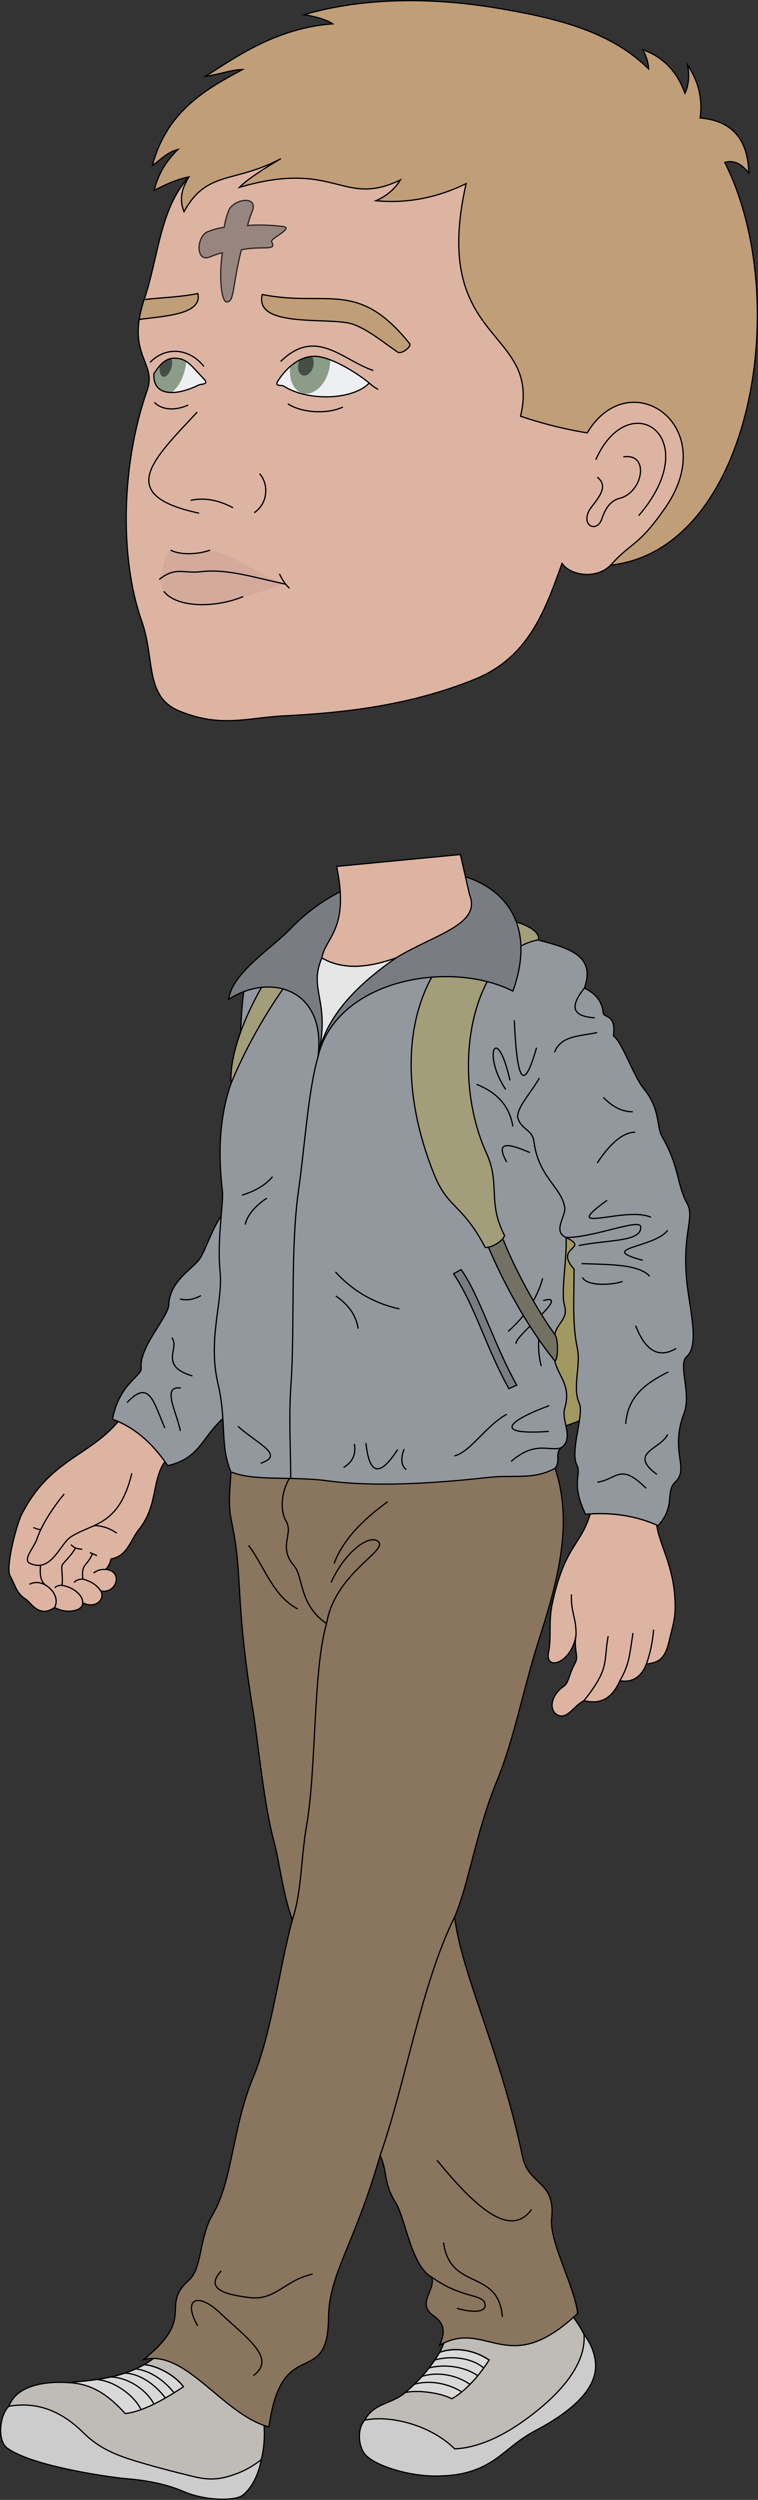 <svg id="Layer_1" data-name="Layer 1" xmlns="http://www.w3.org/2000/svg" viewBox="0 0 1208.88 3982.82">
  <rect x="0" y="0" width="1208.88" height="3982.82" fill="#333333" stroke="none"/>
  <defs>
    <style>
      .cls-1 {
        fill: #bfbcb8;
      }

      .cls-1, .cls-10, .cls-11, .cls-12, .cls-13, .cls-17, .cls-18, .cls-2, .cls-3, .cls-4, .cls-5, .cls-6, .cls-7, .cls-8, .cls-9 {
        stroke: #000;
        stroke-miterlimit: 10;
        stroke-width: 2px;
      }

      .cls-2 {
        fill: #ccc;
      }

      .cls-3 {
        fill: #d9d9d9;
      }

      .cls-4 {
        fill: #8a755e;
      }

      .cls-5 {
        fill: #a19960;
      }

      .cls-6 {
        fill: #93989e;
      }

      .cls-7 {
        fill: none;
      }

      .cls-8 {
        fill: #737163;
      }

      .cls-9 {
        fill: #a39e7a;
      }

      .cls-10 {
        fill: #797d82;
      }

      .cls-11 {
        fill: #e6e6e6;
      }

      .cls-12 {
        fill: #ddb4a2;
      }

      .cls-13 {
        fill: #edeff2;
      }

      .cls-14 {
        opacity: 0.5;
      }

      .cls-15 {
        fill: #2a491f;
      }

      .cls-16 {
        fill: #b38584;
        opacity: 0.2;
      }

      .cls-17 {
        fill: #c09e77;
      }

      .cls-18 {
        fill: #807573;
        opacity: 0.75;
      }
    </style>
  </defs>
  <g id="shoe">
    <path class="cls-1" d="M931.42,3719.12A173.61,173.61,0,0,0,905,3680.57l-193.69,42.34c-10,34.18-35.4,65.12-65.13,89-22.1,19-49.22,15.82-64.54,43.93l142.67,57.86C778.89,3942,954.61,3780.33,931.42,3719.12Z"/>
    <path class="cls-1" d="M416.66,3918.77c5.84-22,6.56-49.95,1.79-78L259,3746.8c-24.12,19.29-56.37,44.29-149.85,49.24-38.31-2.62-83.06,4.64-94.9,37.6C110.72,3916.9,368,4008.5,416.66,3918.77Z"/>
  </g>
  <g id="soleWhite">
    <path class="cls-2" d="M931.42,3719.12c10.25,13.85,17.72,29.78,18.44,48.27,1.67,42.29-45.22,78.53-97.08,105.76-24,12.61-42.29,30-59.12,42.31-35,25.56-68.09,29-97,29.4-46.11.63-104.6-18.16-116.46-37.23-10.24-16.49-8.9-40.44,1.41-51.83,42.3-8.68,106.6,8.85,143.48,45.73,33.62-1.47,71.44-16.55,112.51-46.27C893.22,3815,935,3767.26,931.42,3719.12Z"/>
    <path class="cls-2" d="M416.66,3918.77c-3.87,22.21-14.37,44.59-29.41,56.54-11.93,9.49-59.33,9.48-94.75-5.88-31.28-13.56-66.37-18.34-90.58-20.31-24.6-2-151.79-19.71-190.89-49.21-15.4-11.62-12.07-52,3.18-66.27,42-7.14,81.25,4.86,119.45,42.86,24.55,24.41,52.41,35.25,82.49,44.41,29.84,9.09,61.61,17.33,93.47,25,22.9,5.49,38.45,4.51,57.8-1.43C384.72,3939.14,400,3931.66,416.66,3918.77Z"/>
  </g>
  <g id="shoelace">
    <path class="cls-3" d="M780,3760.05c-23.29-16.07-54.26-21.13-78.75-12.31a249.39,249.39,0,0,1-55.08,64.13c17.35-4.34,54.78-.46,74.3,9.84,20.83-11.33,43.39-36,59.53-61.66Z"/>
    <path class="cls-3" d="M199.73,3845.27c25.78-2.65,59.17-20.11,92.77-42.69h0c-14.08-19.5-44.68-34.51-62.74-35.11h0C190.2,3790,143.12,3792.64,109.11,3796,147.35,3797.83,172.64,3815.81,199.73,3845.27Z"/>
  </g>
  <path id="pants" class="cls-4" d="M466.2,3058.82c-20.34,74.58-32.55,179.48-63.28,253.11-32.08,76.89-32.15,163.23-63.79,216.34-21.77,36.53-16.31,85.38-37.81,104.47-47.83,42.47,13.56,57.63-72.32,126.55,67.8-16.95,126.56,88.14,200,107.35,20.34-150.28,93.79-57.63,94.92-174,.68-70,40.59-114,82.39-258.67,12.43,28.25,4.52,42.94,24.86,75.71,15.38,24.77,24.79,100.61,57.37,118.34,6.78,20.34-24.86,41.81,2.26,61,16.57,11.73,20.72,24.43,10.17,47.46,75.7-42.94,108.47,55.36,220.33-50.85-4.51-41.81-45.56-114.59-41.54-151.11,6.67-60.66-36.59-51.89-46.33-98.31-35.48-169.16-96-287-108.47-381.92,22.59-52,33.94-134.69,66.66-214.68,30.51-74.58,41.81-146.89,69.64-232.6,33.84-104.24,53.17-195.2,19.56-279.68l-513.53-1.84c4.52,21.47-6.39,59,1.74,97.17,19.4,91.13,4.52,120.9,35,306.21,6.56,39.85,16.95,146.89,32.77,204.52C445.82,2966.18,450.38,3014.76,466.2,3058.82Z"/>
  <path id="backpack" class="cls-5" d="M849.89,1891.26c1.12,3.37,0,392.57,0,392.57,46.84-8,88.67-21.08,117.81-47.12C967.7,2032.75,978.92,1891.26,849.89,1891.26Z"/>
  <g id="jacket">
    <path class="cls-6" d="M359.92,1927.2c-21,25.72-31.41,64.06-41.41,78.41-11.49,16.5-48,35.25-49.33,73.12-.67,19.39-47.58,67.84-44.05,100.43,1.51,14-34.36,23.79-45.81,81.94,35.88,13,64.46,39.11,88.1,74,54.62-12.33,54.62-49.33,95.14-81Z"/>
    <path class="cls-6" d="M816.43,1486.25c68.55,20.87,138.22,24,115.58,87.94,19.57,9.52,28.36,22.64,30,39.54.85,8.62,21,1.15,16.29,36.4,15.41,12.69,31.57,63.53,48.1,83.94,27.74,34.25,20.13,61,29.56,77.06,27.58,47,23.13,75.66,40,106.48,12.29,22.37-7.68,44.9-1,120.47,4,45.37,21.69,104.42,0,123.51-14.1,12.41,8.21,58.31-4.22,90.78-22.82,59.56,9.24,87-13.73,108.73-16.51,15.65,1.22,37.4-27.44,69.67-35.72-16.09-74.43-21.68-115.73-18.24-24.34-50.63-5.7-62.57-13.81-78.45-11.45-22.44,12-80.4,3.76-98.53-11.28-24.82,2.72-59.93-3-87.25-8.29-39.58-5.26-76-5.26-126.36-32.84-36.63,26.3-31.18-12.79-50.39,1.86,34.15-8.72,87.16-2.43,108.55s-12.59,28.52-15.46,46.09v42.16c5.19,24.22,26.92,38.71,15.65,75.74-5.63,19.32,15.29,47.16-4.83,62-11.77,8.67-.8,21.74-10.53,33.24-34.08,18.82-65.69,10-105.54,14.42-117.63,13.19-199.34,13.29-257.26,5.5-57.16-7.7-117.63,1.1-154.12-14.31-17.66-42.31-6.62-80.7-20.46-139.75-17-72.56,8.14-130.19,3.23-179.31-5.12-51.14,5.88-110.06,3.67-128.81-7.31-62-4.21-119.48,13.79-171,23.2-70.14,9.8-116.59,26.63-174.85Z"/>
  </g>
  <g id="clothesDisplayLine">
    <path class="cls-7" d="M507,1684.42c-15.64,54.49-20.57,139.19-30.93,212.32-13.28,93.72-5.56,219.21-12.15,310.94-3.6,50.26-.12,111.43-.29,147.81"/>
    <path class="cls-7" d="M520.84,2586.73c-43.9-29.53-37.17-74.86-51.48-91.56-26.89-31.37-.69-50.31-13.1-71.67-9.75-16.8-8-45.69,5.22-68.06"/>
  </g>
  <g id="clothesOverlapLine">
    <path class="cls-7" d="M825.38,1779.22c4.84,20.57,23.59,20,26,38.72,7.46,57.8,42.74,71.79,49.22,105.07,2.7,13.9-20.18,38.93,2.21,48.54,43.25.48,117.65-30.77,118.95-17.25,2.4,24.91-54.14,20.6-98.7,30.19"/>
    <path class="cls-7" d="M725,3054.3C671.71,3162,647.74,3315.69,606.31,3434"/>
    <path class="cls-7" d="M466.2,3058.82c15.16-44.87,13.06-93.69,23-152,15.56-91,10-247.36,31.61-320.06"/>
    <path class="cls-7" d="M263.8,3820.52c-16.59-22-41.49-39.13-64.62-39.6"/>
    <path class="cls-7" d="M277.63,3812.23c-16.33-20.48-38.65-35.31-60.9-38.13"/>
    <path class="cls-7" d="M292.5,3802.58c-14.08-19.5-44.68-34.51-62.74-35.11"/>
    <path class="cls-7" d="M736.46,3810.75c-21.8-13.58-51.45-19.17-75.49-12.12"/>
    <path class="cls-7" d="M749.53,3798.77c-19.94-14-49.66-21.08-76.52-12.72"/>
    <path class="cls-7" d="M761.88,3785.05c-21.06-15-53.93-19-77.78-12.34"/>
    <path class="cls-7" d="M771.43,3772.71c-19.59-16.84-53.79-19.9-78.13-12.66"/>
    <path class="cls-7" d="M780,3760.05c-23.29-16.07-54.26-21.13-78.75-12.31"/>
    <path class="cls-7" d="M224.9,3839.11c-10.28-22.17-42.7-46.29-71-48"/>
    <path class="cls-7" d="M245.57,3830.24c-11.94-22.53-40.46-42.14-68.6-43.25"/>
  </g>
  <g id="clothesFoldLine">
    <path class="cls-7" d="M396.3,2462.09c25.5,33.08,38.6,80.63,78.57,101.31"/>
    <path class="cls-7" d="M618.22,2392.48c-38.84,28.35-70.78,59.7-85.46,98.56"/>
    <path class="cls-7" d="M527.94,2521.36c22.74-50.31,62.71-78.57,75.81-64.78,14.09,14.84-69.61,50.31-82.91,130.15"/>
    <path class="cls-7" d="M315.3,3705.64c-24.72-43.48.27-54,34.95-21.31,44.33,41.77,91.27,73.12,53.71,100.59"/>
    <path class="cls-7" d="M498.58,3623c-45.18,10.23-58.91,42.54-100.59,37.51-50.54-6.1-67.78-17.58-45.18-42.62"/>
    <path class="cls-7" d="M696.88,3441.7c60.47,73.54,116.36,125.79,150.89,78.43"/>
    <path class="cls-7" d="M707.4,3572.9c10.23,77.57,87.81,40.92,93.78,118.49"/>
    <path class="cls-7" d="M688.54,3628c47,33.55,80,26.81,84.5,41.22,4.61,14.62-16.19,16.2-44.32,8.52"/>
    <path class="cls-7" d="M434.65,1874.72c-12.12,14.26-28.68,23.14-48.79,29.52"/>
    <path class="cls-7" d="M425.64,1908.93c-13,8.22-31.14,24.35-34.57,42.15"/>
    <path class="cls-7" d="M534.91,2026.43c27.75,30.32,61.7,50.07,102.06,58.91"/>
    <path class="cls-7" d="M535.6,2064.79c20,13.62,32.38,30.72,35.62,52.05"/>
    <path class="cls-7" d="M320.52,2064.1c-11.25,6.25-22.43,8.24-33.56,5.48"/>
    <path class="cls-7" d="M274,2131.23c13.7,16.44-21.92,44.52,32.87,61"/>
    <path class="cls-7" d="M288.33,2211.37c-31-3.79-6.85,37-.68,68.49"/>
    <path class="cls-7" d="M202.71,2234.65c36.3-39.72,43.15,2.74,60.28,40.42"/>
    <path class="cls-7" d="M379.43,2272.33c30.82,28.08,76.08,45.8,36.3,58.9"/>
    <path class="cls-7" d="M565.05,2300.41c3.07,15.38-1.8,28.21-17.12,37.67"/>
    <path class="cls-7" d="M583.55,2299c5.06,46.75,19.75,58.26,50.68,10.27"/>
    <path class="cls-7" d="M644.51,2308.63c-5.2,13.78-5.57,25.41,3.42,32.88"/>
    <path class="cls-7" d="M808.21,2253.15c-32.88,17.81-58.3,60.68-83.56,66.44"/>
    <path class="cls-7" d="M876,2239.45c-68.5,25.34-89,47.26-.68,41.1"/>
    <path class="cls-7" d="M895.75,2306.07c-17.67,8-41-12.51-80.69,22.42"/>
    <path class="cls-7" d="M865.54,2036.55c-8.79,31-26.41,59.4-55.18,84.66"/>
    <path class="cls-7" d="M866.29,2072.08c47.4-13-48.37,58.2-43.08,68.78"/>
    <path class="cls-7" d="M863.27,2176.38c-4.42-15.47-5-32.34-3.78-49.88"/>
    <path class="cls-7" d="M808.09,1851.37c-19.8-35.29,4.62-29,37-15.12"/>
    <path class="cls-7" d="M759.72,1727.41c30.26,12.12,52.43,31.92,58.2,67.27"/>
    <path class="cls-7" d="M813.38,1721.37c-21.16-93.73-44.59-41.57-6.8,14.36"/>
    <path class="cls-7" d="M820.19,1625.38c3.73,81.59,11.85,126.9,35.52,43.83"/>
    <path class="cls-7" d="M932,1574.19c-19.61,24.73-25.1,44.83,16.67,47.41"/>
    <path class="cls-7" d="M952.46,1645c-25,6-58.3,4-68,31.74"/>
    <path class="cls-7" d="M860.24,1717.59c-15.11,25.7-34,44.56-34.86,61.63"/>
    <path class="cls-7" d="M962.28,1748.41c14.29,14.77,29.79,23.06,46.87,22.84"/>
    <path class="cls-7" d="M1012.92,1803.75c-19.75.46-39.94,18.08-60.46,49.13"/>
    <path class="cls-7" d="M968.11,1912.36c-79.54,57.27,29.23,8.4,70.2,27.09"/>
    <path class="cls-7" d="M1064.9,1960.05c-22,28.75-115,27.79-39.77,47.91"/>
    <path class="cls-7" d="M927.38,2013.23c47.44,1.44,91.7,1.25,108.77,20.13"/>
    <path class="cls-7" d="M993,2041.5c-12.94,5.27-55.58,9.11-64.21-6.23"/>
    <path class="cls-7" d="M1078.31,2148.35c-29.28,17.49-49.82,1.43-64.68-36.41"/>
    <path class="cls-7" d="M1065.85,2185.72c-33.43,17.15-64.43,36.67-68,82.89"/>
    <path class="cls-7" d="M1064.9,2285.38c-12,24.08-63.73,29.23-17.25,63.73"/>
    <path class="cls-7" d="M952.78,2361.57c32.1-5.27,36.41-31.63,77.62,9.58"/>
  </g>
  <path id="backpackAdjusterLight" class="cls-8" d="M884.93,2126.19c-29.56-40.59-65.55-107.68-83.07-152.92A43.56,43.56,0,0,1,779,1987c20.87,49.73,59.09,123.49,106,181.35C890.47,2166,890.47,2132.7,884.93,2126.19Z"/>
  <g id="backpackStrap">
    <path class="cls-9" d="M858.46,1497.37c-108.18,21-141.44,211.16-82.52,340.12,22.35,48.92,1,77.84,28.85,131.17-3.84,8.82-19.06,18.89-30.85,18.89-36.81-69.8-59.3-61.77-81-115.16-63.87-156.93-50.41-322.64,78.3-402.17C794.23,1453.48,865.39,1476.5,858.46,1497.37Z"/>
    <path class="cls-9" d="M561.52,1455.91c-81.9-20.2-199.72,179.53-193,270.09C406.68,1633.19,480.74,1516.5,561.52,1455.91Z"/>
  </g>
  <g id="jacketInner">
    <path class="cls-10" d="M735.37,2022.66l-12,6.75c34.71,52.07,52.06,118.59,88.22,183l12.53-5.64C788.88,2144.63,764.2,2062.48,735.37,2022.66Z"/>
    <path class="cls-10" d="M507,1684.42c14.5-108.07-75.12-135.75-142.34-92.26,5.27-42.17,68.12-80.66,99.53-113.35C609.79,1327.24,894.48,1365.46,818,1579,715.23,1527.58,534.66,1561.85,507,1684.42Z"/>
  </g>
  <path id="shirtWhite" class="cls-11" d="M507,1684.42c21.09-91.76-15.88-105.49,6.3-158.31,34.48,20.06,75.08,15.35,118.31,0C573.49,1566.25,518.56,1618,507,1684.42Z"/>
  <g id="skinGallic">
    <path class="cls-12" d="M941.31,2412c-15.58,51.64-41,50.07-61.08,145.48-5.57,30.24-.61,52.32-5.38,74.61-6.67,31.14,36.66,18.79,43.84-27.12-4,23.77,4.68,34.42-1.44,44.48-10.49,19.67-10.29,31.89-18,37.06-17.39,11.67-25.51,33.88-12,44.84,17.11,10.36,26.67-13.12,44.15-21.86,28.65,7.17,45.76-6,57.3-31.83,19.5,4,35-6.77,42.08-26.63,19.59-2,29.8-8,36.2-35.79,4.7-20.38,9.33-33.47,9.7-51.28,1.35-63.93-24.5-100.25-29.38-134.26C1014.36,2415.38,978.93,2409.85,941.31,2412Z"/>
    <path class="cls-12" d="M748.78,1425.24l-14.54-63.81-197.38,18.94c20.94,100.68-17.94,112.65-23.58,145.74,34.48,20.06,75.08,15.35,118.31,0C694.37,1488,768.15,1473.16,748.78,1425.24Z"/>
    <path class="cls-12" d="M188.46,2264.78c-46.67,55.68-109.53,60.8-153.91,148-7.93,15.6-26.2,83.8-18.34,98.08,8.49,15.42,9.79,27.53,25.14,37.17,7.84,4.93,20.75,30.62,45.74,13,19,11.11,46.13,5.48,44.74-7.47,19.49,10.26,36.71-5,28.85-18.9,24.58,5.64,37-31.47,7.86-34.25a31.35,31.35,0,0,0,8.41-16.66c26.38-4.63,30.32-28.9,44.81-47.21,30.41-38.41,19.81-76.65,41.18-107.92C242.28,2299.93,217.94,2277.77,188.46,2264.78Z"/>
  </g>
  <g id="skinOverlapLine">
    <path class="cls-7" d="M1042.34,2596.29c-.82,15.06-5.3,39.05-11.6,54.75"/>
    <path class="cls-7" d="M1009.54,2601.75c-5.58,34.59-5.58,49.53-20.88,75.92"/>
    <path class="cls-7" d="M969.94,2606.66c-7.81,41.83,3.34,50.2-38.58,102.84"/>
    <path class="cls-7" d="M911.37,2540.28c-1.12,29,7.81,36.81,7.32,64.7"/>
    <path class="cls-7" d="M210.28,2347.25c-20.57,85-62.9,78.87-97.17,101.26-17.37,11-31.25,58.24-65.44,42.16-12.2-5.73,6.77-25.22,11.42-39.1,11.49-34.27,43.33-71.41,43.33-71.41"/>
    <path class="cls-7" d="M87.09,2561.09c6.9-13.69-1.65-27.49-13.39-35-11-6.93-9.82-22.64-9.12-32.32"/>
    <path class="cls-7" d="M160.68,2534.72c-6.26-9.72-16.15-15.6-28.55-18.83-2.69-25.44,5.56-18.55,15.5-40.51"/>
    <path class="cls-7" d="M131.83,2553.62c.78-11.91-15-25.14-33-27.8,2-14.17-1.8-27.44.45-32.39,1.86-4.1,13.5-13.69,21.27-27.25"/>
    <path class="cls-7" d="M168.54,2500.47c-7-.43-13.53,1-19.33,5.83"/>
    <path class="cls-7" d="M132.13,2515.89a18,18,0,0,0-14.1,5.3"/>
    <path class="cls-7" d="M46.9,2524.11c8.28-4.38,18.3-3.57,26.8,1.94"/>
    <path class="cls-7" d="M98.79,2525.82c-4.56-.37-8.45.77-11.45,3.9"/>
  </g>
  <g id="skinFoldLine">
    <path class="cls-7" d="M65,2437.06a33.58,33.58,0,0,1-11.83-3.5"/>
    <path class="cls-7" d="M154.56,2478.52a92.86,92.86,0,0,0-11.26-4.78"/>
    <path class="cls-7" d="M131.33,2468.23c-7.6-.18-13.89-2.22-18-7.43"/>
  </g>
  <path id="skinCreaseLine" class="cls-7" d="M186.26,2442.64c-11.2-7.69-23.18-12-36.12-12"/>
  <g id="head">
    <rect id="sclera" class="cls-13" x="240.77" y="526.06" width="380.57" height="146.81"/>
    <g id="irisGreen" class="cls-14">
      <ellipse class="cls-15" cx="494.47" cy="583.1" rx="45" ry="30.85" transform="translate(-198.57 905.91) rotate(-74.68)"/>
      <ellipse class="cls-15" cx="271.58" cy="585.17" rx="45" ry="23.59" transform="translate(-364.56 692.46) rotate(-74.68)"/>
    </g>
    <g id="pupil" class="cls-14">
      <ellipse cx="487.77" cy="581.27" rx="17.5" ry="12" transform="translate(-201.73 898.1) rotate(-74.68)"/>
      <ellipse cx="264.52" cy="583.24" rx="17.5" ry="9.17" transform="translate(-367.88 684.24) rotate(-74.68)"/>
    </g>
    <g id="skinGallic-2" data-name="skinGallic">
      <path class="cls-12" d="M973.91,900.44c-23,23.18-64,16.74-77.58-2.8-28.05,78.29-54.45,150.09-138.91,184.45-103.81,42.22-209.33,53.56-302.75,58.32-61.16,3.11-102.36,19.56-168.51-7.56-55.89-22.91-38.62-82.35-60.07-143-35.66-100.81-32.9-249.85,8.61-368,16-45.63-34.94-55.59-4.23-146.37,22.37-66.11,24.36-143,70.77-193.55C742.63-198.12,1523.29,604.22,973.91,900.44ZM452.53,615.24c38.94,24.66,110.45,22.16,136.38-5-23.37-18.9-63.19-42.59-87.56-42.59-22.84,0-43.82,16.9-58,39.12C437.11,616.51,448.49,612.68,452.53,615.24ZM325.18,603.76c-20.5-21.44-26.81-32.77-46.59-33.08-17.47-.28-26.63,15.37-33.15,24.69-2.07,38.06,37.73,34.83,71.28,18.1C320.92,611.38,334.14,613.13,325.18,603.76Z"/>
    </g>
    <path id="lipMaleLight__noStroke" class="cls-16" d="M272.05,876.45c14.66,7.77,42,7.47,63.12,0C376.07,885,406,913,455.64,930.76c-35.21,7.62-93.9,36.56-144.88,32.48-54.84-4.38-52.64-29.24-56.82-40C260.2,904.19,261.36,887.24,272.05,876.45Z"/>
    <g id="skinFoldLine-2" data-name="skinFoldLine">
      <path class="cls-7" d="M950.16,732.5c52.83-119.76,176.88-36.56,68.43,89"/>
      <path class="cls-7" d="M952.49,760.28c23,16.92-7.67,41.89-13.63,54.5-11.18,23.67,13.33,34.06,21,11.92,3.91-11.29,10.66-28.32,28.28-32.7,37.06-9.22,48.95-72.6,5.94-66.11"/>
    </g>
    <path id="lipBorderLine" class="cls-7" d="M455.64,930.76c-49.52-10.35-92.94-25-135.23-19.94-27.64,3.32-40.6-8.45-66.47,12.41"/>
    <g id="lipEdgeLine">
      <path class="cls-7" d="M335.17,876.45c-21.08,7.47-48.46,7.77-63.12,0"/>
      <path class="cls-7" d="M387.83,950.45c-41.95,17.61-104.88,19.29-126.69-8.39"/>
    </g>
    <path id="cheekLine" class="cls-7" d="M445.72,914.37c3.85,8.55,9.86,17.56,16.1,23"/>
    <g id="noseLine">
      <path class="cls-7" d="M414.08,754.73c14.15,15.72,14.32,46.48-8.64,62.09"/>
      <path class="cls-7" d="M371.65,809c-22.76-12.16-45.3-16.8-67.59-11.79"/>
      <path class="cls-7" d="M314.5,656.51c-68.37,73.86-133.81,132,2.92,161.09"/>
    </g>
    <g id="eyeFoldLine">
      <path class="cls-7" d="M546.84,648.47c-24.94,12-66,9.23-87.74-5.08"/>
      <path class="cls-7" d="M246.21,641.08c12.93,12.93,34.2,13.24,54,4.15"/>
    </g>
    <path id="eyeCornerLine" class="cls-7" d="M603.06,620.49c-8.22-4.65-10.22-6.92-14.15-10.24"/>
    <g id="eyeCreaseLine">
      <path class="cls-7" d="M447.55,576c56.34-55.41,98.37-2.3,147.78,14.32"/>
      <path class="cls-7" d="M239.28,577.35c26.32-26.79,63.49-21.81,85.89,6.46"/>
    </g>
    <g id="eyebrowSandy">
      <path class="cls-17" d="M418.29,469.18c-13.62,55,109.93,34.95,144.72,47.4,23.3,8.34,44.56,26,71.1,44.37,5.61,4.52,24.26-9.6,18.66-14.12C570.07,444,521.16,489.85,418.29,469.18Z"/>
      <path class="cls-17" d="M315.42,467.67c-28.51,5.86-58.14,6.28-85.58,9.7A196.9,196.9,0,0,0,222,509C260.51,503.44,323.34,501.71,315.42,467.67Z"/>
    </g>
    <path id="ashedCross" class="cls-18" d="M451.9,360.94c-12.8-1.84-38.46-3.55-57-1.64a156.79,156.79,0,0,1,6.92-21.38c11.93-28.34-30.46-20.75-37.3-2-2.94,8.06-4.63,11.92-6.84,26-12.8,2.43-16.41,3.38-26.48,7.28-17.75,6.88-19.88,49.07,2.87,40.38,9.8-3.74,13.24-5.07,20.52-6.84-5.58,36.67-2,78.18,7.06,78.34C374,481.35,370.25,456.2,385,398c33.77-6.89,57.35,2.81,48.11-13.07C431.16,380.06,468.84,363.36,451.9,360.94Z"/>
    <path id="hairSandy" class="cls-17" d="M830.19,663.09a659.22,659.22,0,0,0,106.34,26.58c67.54-112.82,214.87-11.57,124.73,118.84-43.81,63.36-53.11,53.61-87.35,91.93,225.31-25.33,292.1-424,182-641.58,14.63-4.55,27.11,2.66,38.33,16.87-1.38-54.56-27.51-83.57-77.67-87.79,4.27-30-2.38-57.93-20-84.42,3.14,17.35,1.73,33.17-4.25,45-12.06-33.47-33.53-57.41-67-69.22,5.31,10.64,8.8,20.88,9,30.39C974.58,50.8,891,28.92,787.94,12.14,689.87-3.81,581.05-4.76,484.89,23.42c17.91,3.07,34.3,7.15,45.67,14.58-92,6.71-158.14,55.76-203,83.65,24-3.19,41.2-10.74,59.24-10.77-61.57,32.45-120.9,68-143.81,152.56,9.88-5.44,22.56-20.87,40.81-25.27-18.59,17.93-31.69,39.34-37.9,65.11,18.55-9.45,36.09-17.63,55.39-21.38-11.66,18.31-15.65,36.76-7.77,55.38C330,270.68,373,292.73,448,252.75c-28,16.23-55.05,34.19-66.08,45.72,153.67-45.08,163.59,32.83,256.53-11.71-9.71,15.71-23.1,26.1-38.86,33,48.14,4.65,96.08-4,143.81-27.2C685.18,549.45,863.86,521.63,830.19,663.09Z"/>
  </g>
</svg>
